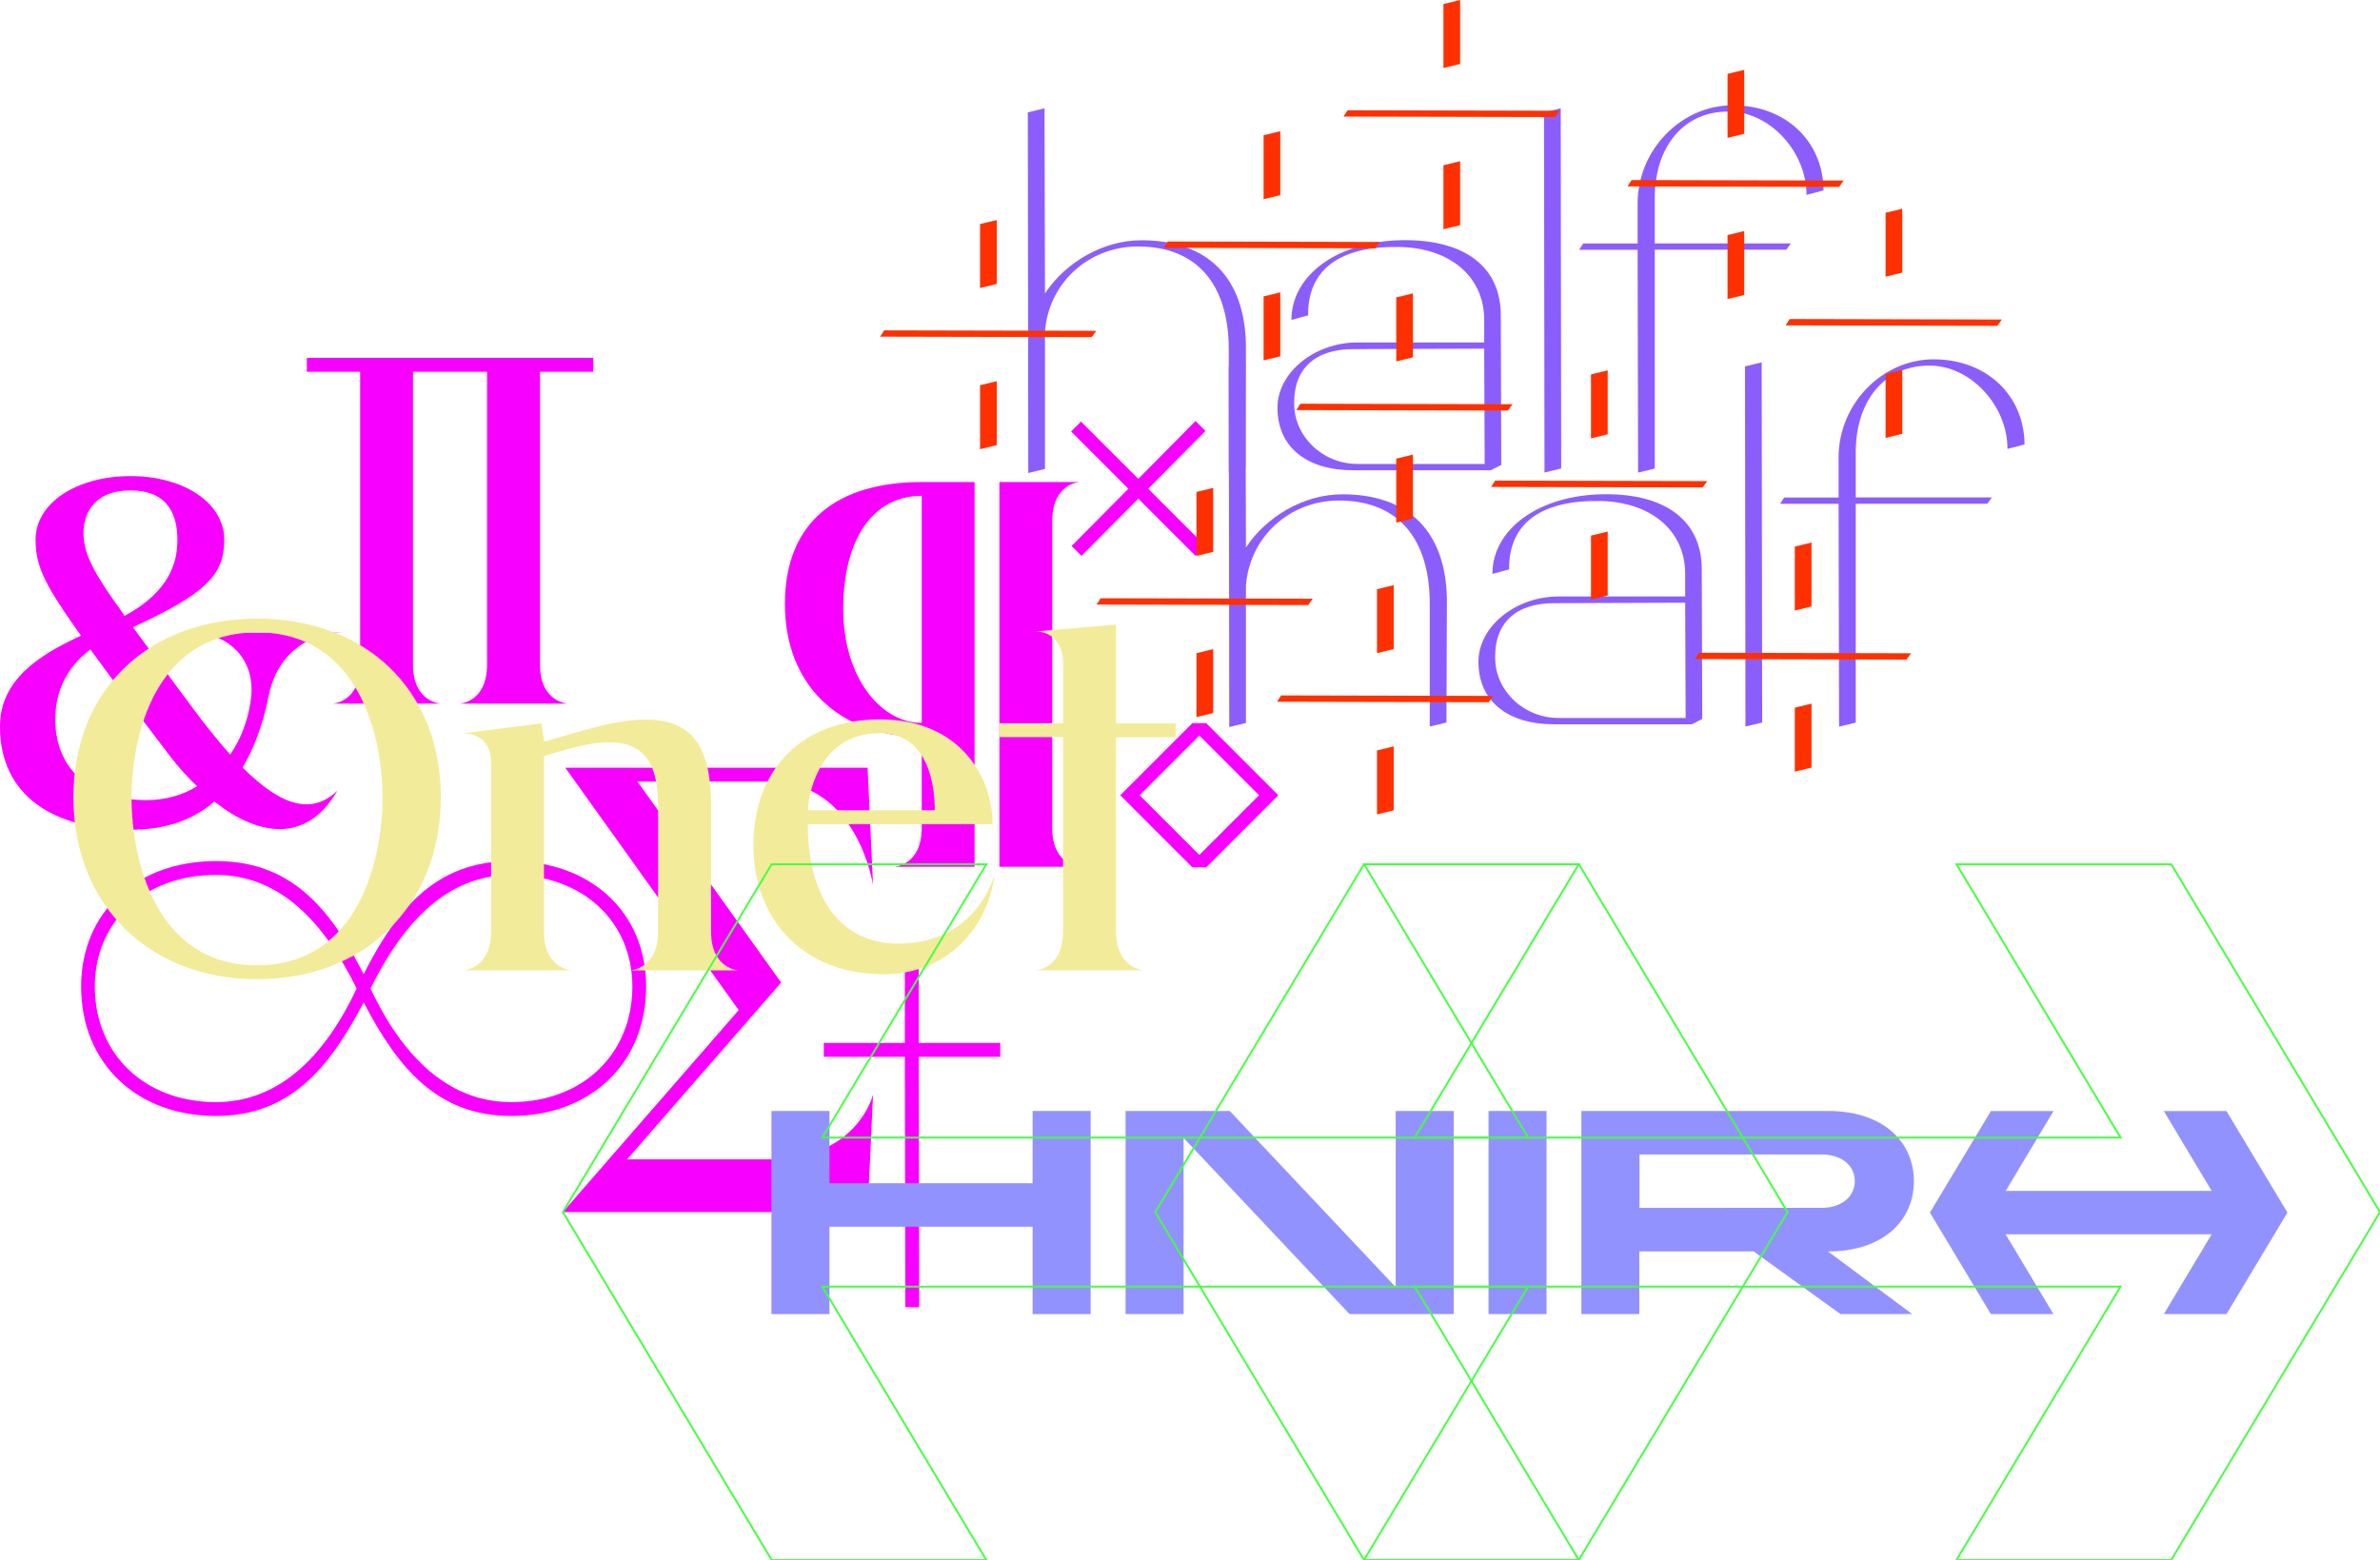 <?xml version="1.0" encoding="utf-8"?>
<!-- Generator: Adobe Illustrator 19.0.1, SVG Export Plug-In . SVG Version: 6.00 Build 0)  -->
<svg version="1.1" id="Layer_1" xmlns="http://www.w3.org/2000/svg" xmlns:xlink="http://www.w3.org/1999/xlink" x="0px" y="0px"
	 viewBox="0 0 2522.4 1653.6" style="enable-background:new 0 0 2522.4 1653.6;" xml:space="preserve">
<style type="text/css">
	.st0{fill:#F800FF;}
	.st1{fill:#FFFFFF;}
	.st2{fill:#33FF4B;}
	.st3{fill:#FF8FE7;}
	.st4{fill:#341FFF;}
	.st5{fill:#5D4CFF;}
	.st6{fill:#8579FF;}
	.st7{fill:#AEA5FF;}
	.st8{fill:#D6D2FF;}
	.st9{fill:#FFD9D2;}
	.st10{fill:#FFB3A5;}
	.st11{fill:#FF8E77;}
	.st12{fill:#FF684A;}
	.st13{fill:#FF421D;}
	.st14{fill:#F71963;}
	.st15{fill:#222222;}
	.st16{fill:#828282;}
	.st17{fill:#1C114C;}
	.st18{clip-path:url(#SVGID_2_);}
	.st19{fill:#AA27FF;}
	.st20{fill:#FF9429;}
	.st21{fill:none;stroke:#FF3E6C;stroke-width:2;stroke-miterlimit:10;}
	.st22{fill:none;stroke:#45FF40;stroke-width:2;stroke-miterlimit:10;}
	.st23{fill:#9292FF;}
	.st24{fill:none;stroke:#C548FF;stroke-width:2;stroke-miterlimit:10;}
	.st25{fill:#F2EB99;}
	.st26{fill:#7751ED;}
	.st27{fill:#FF5500;}
	.st28{fill:#C98AFF;}
	.st29{fill:none;stroke:#7751ED;stroke-miterlimit:10;}
	.st30{fill:none;stroke:#7751ED;stroke-width:2;stroke-miterlimit:10;}
	.st31{fill:none;stroke:#FF5500;stroke-width:2;stroke-miterlimit:10;}
	.st32{fill:#FF3000;}
	.st33{fill:#8B5EFC;}
</style>
<g>
	<path class="st0" d="M684.8,1045.8c0,82.2-59.7,137.2-142.9,137.2c-78,0-119.9-50.3-156.5-120.4c-36.6,70.2-78.5,120.4-156.5,120.4
		c-83.2,0-142.9-55-142.9-137.2c0-79.6,59.7-133,142.9-133c78,0,119.9,47.6,156.5,119.9c36.6-72.2,78.5-119.9,156.5-119.9
		C625.1,912.8,684.8,966.2,684.8,1045.8z M378,1047.9c-34.6-70.2-81.1-120.4-149.2-120.4c-75.4,0-128.3,49.2-128.3,118.3
		c0,71.7,52.9,122.5,128.3,122.5C296.9,1168.3,345.1,1118.1,378,1047.9z M670.2,1045.8c0-69.1-52.9-118.3-128.3-118.3
		c-68.1,0-114.6,50.3-149.2,120.4c33,70.2,81.1,120.4,149.2,120.4C617.3,1168.3,670.2,1117.5,670.2,1045.8z"/>
</g>
<g>
	<path class="st0" d="M925.3,1160.3l-5.8,124.6h-323l186.4-214.1l-183.8-257h320.4l5.8,124.6c0,0-16.2-109.9-109.9-109.9H675.6
		l152.3,213.1l-163.3,187.4h150.8C909.1,1228.8,925.3,1160.3,925.3,1160.3z"/>
</g>
<g>
	<path class="st0" d="M1060.1,1120.3h-86.4l0.5,265.4h-14.7l-0.5-265.4h-85.9v-14.7H959v-86.4h14.7v86.4h86.4V1120.3z"/>
</g>
<g>
	<path class="st0" d="M976.9,511h56v407.8h-85.3c0,0,29.3-1,29.3-41.4v-96.3c-86.9,0-145-54.4-145-140.8
		C831.9,552.3,888.5,511,976.9,511z M976.9,766.4V525.6c-51.8,0-83.2,46.1-83.2,119.9C893.7,718.8,934,766.4,976.9,766.4z
		 M1144.5,918.8h-85.3V511h85.3c0,0-29.3,1-29.3,41.4v325.1C1115.1,917.7,1144.5,918.8,1144.5,918.8z"/>
</g>
<g>
	<path class="st0" d="M1354.8,843l-76.4,76.4h-14.7l-76.4-76.4l76.4-76.4h14.7L1354.8,843z M1271.1,906.3l63.3-63.3l-63.3-63.3
		l-63.3,63.3L1271.1,906.3z"/>
</g>
<g>
	<path class="st0" d="M1216.9,518.1l60.7,60.7l-10.5,10.5l-60.7-60.7l-60.2,60.7l-10.5-10.5l60.2-60.7l-60.7-60.7l10.5-10.5
		l60.7,60.7l60.7-61.3l10.5,10.5L1216.9,518.1z"/>
</g>
<g>
	<path class="st0" d="M572.3,394.1v310.4c0,40.3,29.8,41.4,29.8,41.4H486.9c0,0,29.3-1,29.3-41.4V394.1h-78.5v310.4
		c0,40.3,29.8,41.4,29.8,41.4H352.4c0,0,29.3-1,29.3-41.4V394.1h-56.5v-14.7h303.6v14.7H572.3z"/>
</g>
<g>
	<path class="st0" d="M357.6,838.2c-33.5,57.6-85.3,47.1-130.4,11.5c-23,19.9-52.4,29.8-87.4,29.8C57.1,879.6,0,844,0,770.1
		c0-49.2,40.8-75.4,85.9-96.3l-7.9-11c-30.4-43.5-40.3-63.3-40.3-90.6c0-39.3,44-67.5,100.5-67.5s99.5,28.3,99.5,67.5
		c0,37.7-19.9,57.1-96.8,92.7l62.3,84.3c14.7,19.9,28.3,36.6,40.8,50.8c11-16.2,18.3-35.1,21.5-55.5c7.9-48.2-27.2-73.8-61.3-73.8
		h160.7c-42.9,0-72.2,27.2-80.1,66.5c-5.8,29.8-15.2,55.5-27.7,76.4C298.4,855,330.9,863.9,357.6,838.2z M208.9,833.5
		c-9.9-9.4-19.9-20.4-28.3-31.4c-37.7-49.2-64.4-85.9-84.8-113.6c-18.3,13.6-37.7,37.2-37.2,75.9c1,53.9,40.3,83.8,96.9,83.8
		C175.4,848.1,193.7,842.9,208.9,833.5z M88.5,564.4c0,21.5,9.4,39.3,32.5,72.8c3.7,4.7,7.3,9.9,11,15.7c49.7-26.7,56-59.2,56-80.6
		c0-23-7.3-52.4-49.7-52.4S88.5,549.2,88.5,564.4z"/>
</g>
<g>
	<path class="st25" d="M467.2,845.3c0,114.6-80.6,192.7-194.7,192.7c-113.6,0-194.7-78-194.7-192.7c0-115.2,81.1-189.5,194.7-189.5
		C386.5,655.8,467.2,730.1,467.2,845.3z M405.4,845.3c0-64.4-24.6-174.9-133-174.9c-108.4,0-133,110.5-133,174.9
		c0,64.4,24.6,178,133,178C380.8,1023.3,405.4,909.7,405.4,845.3z"/>
	<path class="st25" d="M576.6,786.2l41.9-12c100.5-28.8,135.1-3.1,135.1,80.1v133c0,40.3,29.3,41.4,29.3,41.4H667.7
		c0,0,29.8-1,29.8-41.4v-133c0-66-32.5-78.5-99.5-59.2l-21.5,6.3v185.8c0,40.3,29.3,41.4,29.3,41.4H490.7c0,0,29.8-1,29.8-41.4v-179
		c0-31.9-29.3-30.9-29.3-30.9l82.7-10.5L576.6,786.2z"/>
	<path class="st25" d="M932.6,762.6c83.8,0,119.4,60.2,119.4,111H856.1c0,79.6,36.1,126.7,95.8,126.7c51.8,0,86.9-28.3,102.1-72.2
		c-8.4,61.3-55.5,104.7-117.3,104.7c-82.7,0-138.2-55-138.2-137.2C798.5,816,849.8,762.6,932.6,762.6z M990.7,858.9
		c0-9.4,0.5-81.7-58.1-81.7c-68.1,0-76.4,72.2-76.4,81.7H990.7z"/>
	<path class="st25" d="M1182.8,781.4v205.7c0,40.3,29.8,41.4,29.8,41.4h-115.2c0,0,29.3-1,29.3-41.4V781.4h-67.5v-14.7h67.5v-63.3
		c0-35.6-29.3-34-29.3-34l85.3-7.3v104.7h63.3v14.7H1182.8z"/>
</g>
<g>
	<g>
		<path class="st23" d="M1155.9,1177.7V1393h-61.5v-92.6H879.1v92.6h-61.5v-215.3h61.5v76.6h215.3v-76.6H1155.9z"/>
		<path class="st23" d="M1540.7,1177.7V1393h-110.4l-175.9-186.7V1393h-61.5v-215.3h110.4l175.9,186.7v-186.7H1540.7z"/>
		<path class="st23" d="M1639.1,1177.7V1393h-61.5v-215.3H1639.1z"/>
		<path class="st23" d="M1937.4,1326.6l89.2,66.4h-76l-92-66.4h-121.2v66.4H1676v-215.3h261.4c59.4,0,91,33.5,91,74.4
			C2028.5,1293,1996.8,1326.6,1937.4,1326.6z M1930.4,1280.4c22.5,0,35.4-12.9,35.4-28.3c0-15.7-12.9-28.3-35.4-28.3h-192.8v56.6
			H1930.4z"/>
		<path class="st23" d="M2424.3,1285.4l-64.6,107.6h-66.4l50.7-84.6h-218.4l50.7,84.6H2110l-64.6-107.6l64.6-107.6h66.4l-50.7,84.6
			H2344l-50.7-84.6h66.4L2424.3,1285.4z"/>
	</g>
	<path class="st22" d="M1894.5,1284.9l-221.2,368.7h-227.6l173.8-289.7h-748l173.8,289.7H817.8l-221.2-368.7l221.2-368.7h227.6
		l-173.8,289.7h748l-173.8-289.7h227.6L1894.5,1284.9z"/>
	<path class="st22" d="M2522.4,1284.9l-221.2,368.7h-227.6l173.8-289.7h-748l173.8,289.7h-227.6l-221.2-368.7l221.2-368.7h227.6
		l-173.8,289.7h748l-173.8-289.7h227.6L2522.4,1284.9z"/>
</g>
<g>
	<g>
		<path class="st33" d="M1320.5,366.3l-0.5,130.3l-17.7,4.3V370.6c0-69.2-33.9-109.8-97.4-109.3c-51.5,0.5-93.5,38.7-97.4,90.2
			v145.6l-17.7,4.3l-0.5-382.3l17.7-4.3l0.5,196.2c21.5-32.5,61.1-56.3,102.1-56.3C1280.4,254.6,1319.5,294.7,1320.5,366.3z"/>
		<path class="st33" d="M1591.1,492.8l-11,5.7h-146c-49.6,0-80.2-24.8-80.2-66.3c0-37.2,39.1-69.2,85-69.2H1573v-23.9
			c0-46.3-36.7-76.4-90.2-77.3c-61.6-1-96.9,22.9-96.4,72.5l-17.7,4.8c0-47.7,49.6-84,118.8-84.5c64.9-0.5,103.1,28.2,103.1,79.7
			L1591.1,492.8z M1438.9,491.8h134.6l-0.5-122.2l-138.9,0.5c-40.1,0-63,20.5-62.5,57.7C1371.6,462.7,1401.6,491.8,1438.9,491.8z"/>
		<path class="st33" d="M1654.1,114.8l0.5,381.8l-17.7,4.3l-0.5-381.8L1654.1,114.8z"/>
		<path class="st33" d="M1753.8,211.2V258H1898l-4.8,6.7h-139.4v232l-17.7,4.3l-0.5-236.2h-62l4.3-6.7h57.7v-42.5
			c0-56.8,46.3-104,100.7-104c55.8,0,95.9,37.7,96.4,90.2l-18.1,4.8c0-46.3-39.6-88.8-83-88.3
			C1784.9,118.1,1753.4,154.9,1753.8,211.2z"/>
	</g>
	<g>
		<path class="st33" d="M1533.5,635.6l-0.5,130.3l-17.7,4.3V639.9c0-69.2-33.9-109.8-97.4-109.3c-51.5,0.5-93.5,38.7-97.4,90.2
			v145.6l-17.7,4.3l-0.5-382.3l17.7-4.3l0.5,196.2c21.5-32.5,61.1-56.3,102.1-56.3C1493.4,523.9,1532.5,564,1533.5,635.6z"/>
		<path class="st33" d="M1804.1,762.1l-11,5.7h-146c-49.6,0-80.2-24.8-80.2-66.3c0-37.2,39.1-69.2,85-69.2H1786v-23.9
			c0-46.3-36.7-76.4-90.2-77.3c-61.6-1-96.9,22.9-96.4,72.5l-17.7,4.8c0-47.7,49.6-84,118.8-84.5c64.9-0.5,103.1,28.2,103.1,79.7
			L1804.1,762.1z M1651.9,761.1h134.6l-0.5-122.2l-138.9,0.5c-40.1,0-63,20.5-62.5,57.7C1584.6,732,1614.6,761.1,1651.9,761.1z"/>
		<path class="st33" d="M1867.1,384.1l0.5,381.8l-17.7,4.3l-0.5-381.8L1867.1,384.1z"/>
		<path class="st33" d="M1966.8,480.5v46.8H2111l-4.8,6.7h-139.4v232l-17.7,4.3l-0.5-236.2h-62l4.3-6.7h57.7v-42.5
			c0-56.8,46.3-104,100.7-104c55.8,0,95.9,37.7,96.4,90.2l-18.1,4.8c0-46.3-39.6-88.8-83-88.3
			C1997.9,387.4,1966.4,424.2,1966.8,480.5z"/>
	</g>
</g>
<g>
	<path class="st32" d="M1584.6,509.5l224.8,0.5l-4.8,6.7l-224.3-0.5L1584.6,509.5z M1703.9,392.6v67.8l-17.7,4.3v-67.8L1703.9,392.6
		z M1703.9,563.5v67.8l-17.7,4.3v-67.8L1703.9,563.5z"/>
</g>
<g>
	<path class="st32" d="M1800.6,692l224.8,0.5l-4.8,6.7l-224.3-0.5L1800.6,692z M1919.9,575.1v67.8l-17.7,4.3v-67.8L1919.9,575.1z
		 M1919.9,745.9v67.8l-17.7,4.3v-67.8L1919.9,745.9z"/>
</g>
<g>
	<path class="st32" d="M1378.2,428l224.8,0.5l-4.8,6.7l-224.3-0.5L1378.2,428z M1497.5,311v67.8l-17.7,4.3v-67.8L1497.5,311z
		 M1497.5,481.9v67.8l-17.7,4.3v-67.8L1497.5,481.9z"/>
</g>
<g>
	<path class="st32" d="M1729.2,190.9l224.8,0.5l-4.8,6.7l-224.3-0.5L1729.2,190.9z M1848.6,74v67.8l-17.7,4.3V78.3L1848.6,74z
		 M1848.6,244.9v67.8l-17.7,4.3v-67.8L1848.6,244.9z"/>
</g>
<g>
	<path class="st32" d="M1428.2,116.9l224.8,0.5l-4.8,6.7l-224.3-0.5L1428.2,116.9z M1547.5,0v67.8l-17.7,4.3V4.3L1547.5,0z
		 M1547.5,170.9v67.8l-17.7,4.3v-67.8L1547.5,170.9z"/>
</g>
<g>
	<path class="st32" d="M1357.8,737.2l224.8,0.5l-4.8,6.7l-224.3-0.5L1357.8,737.2z M1477.1,620.3v67.8l-17.7,4.3v-67.8L1477.1,620.3
		z M1477.1,791.2v67.8l-17.7,4.3v-67.8L1477.1,791.2z"/>
</g>
<g>
	<path class="st32" d="M937.1,350.2l224.8,0.5l-4.8,6.7l-224.3-0.5L937.1,350.2z M1056.4,233.3V301l-17.7,4.3v-67.8L1056.4,233.3z
		 M1056.4,404.1v67.8l-17.7,4.3v-67.8L1056.4,404.1z"/>
</g>
<g>
	<path class="st32" d="M1896.8,338.2l224.8,0.5l-4.8,6.7l-224.3-0.5L1896.8,338.2z M2016.1,221.3V289l-17.7,4.3v-67.8L2016.1,221.3z
		 M2016.1,392.1v67.8l-17.7,4.3v-67.8L2016.1,392.1z"/>
</g>
<g>
	<path class="st32" d="M1237.6,256l224.8,0.5l-4.8,6.7l-224.3-0.5L1237.6,256z M1356.9,139.1v67.8l-17.7,4.3v-67.8L1356.9,139.1z
		 M1356.9,309.9v67.8l-17.7,4.3v-67.8L1356.9,309.9z"/>
</g>
<g>
	<path class="st32" d="M1166.5,634.2l224.8,0.5l-4.8,6.7l-224.3-0.5L1166.5,634.2z M1285.8,517.2V585l-17.7,4.3v-67.8L1285.8,517.2z
		 M1285.8,688.1v67.8l-17.7,4.3v-67.8L1285.8,688.1z"/>
</g>
</svg>
